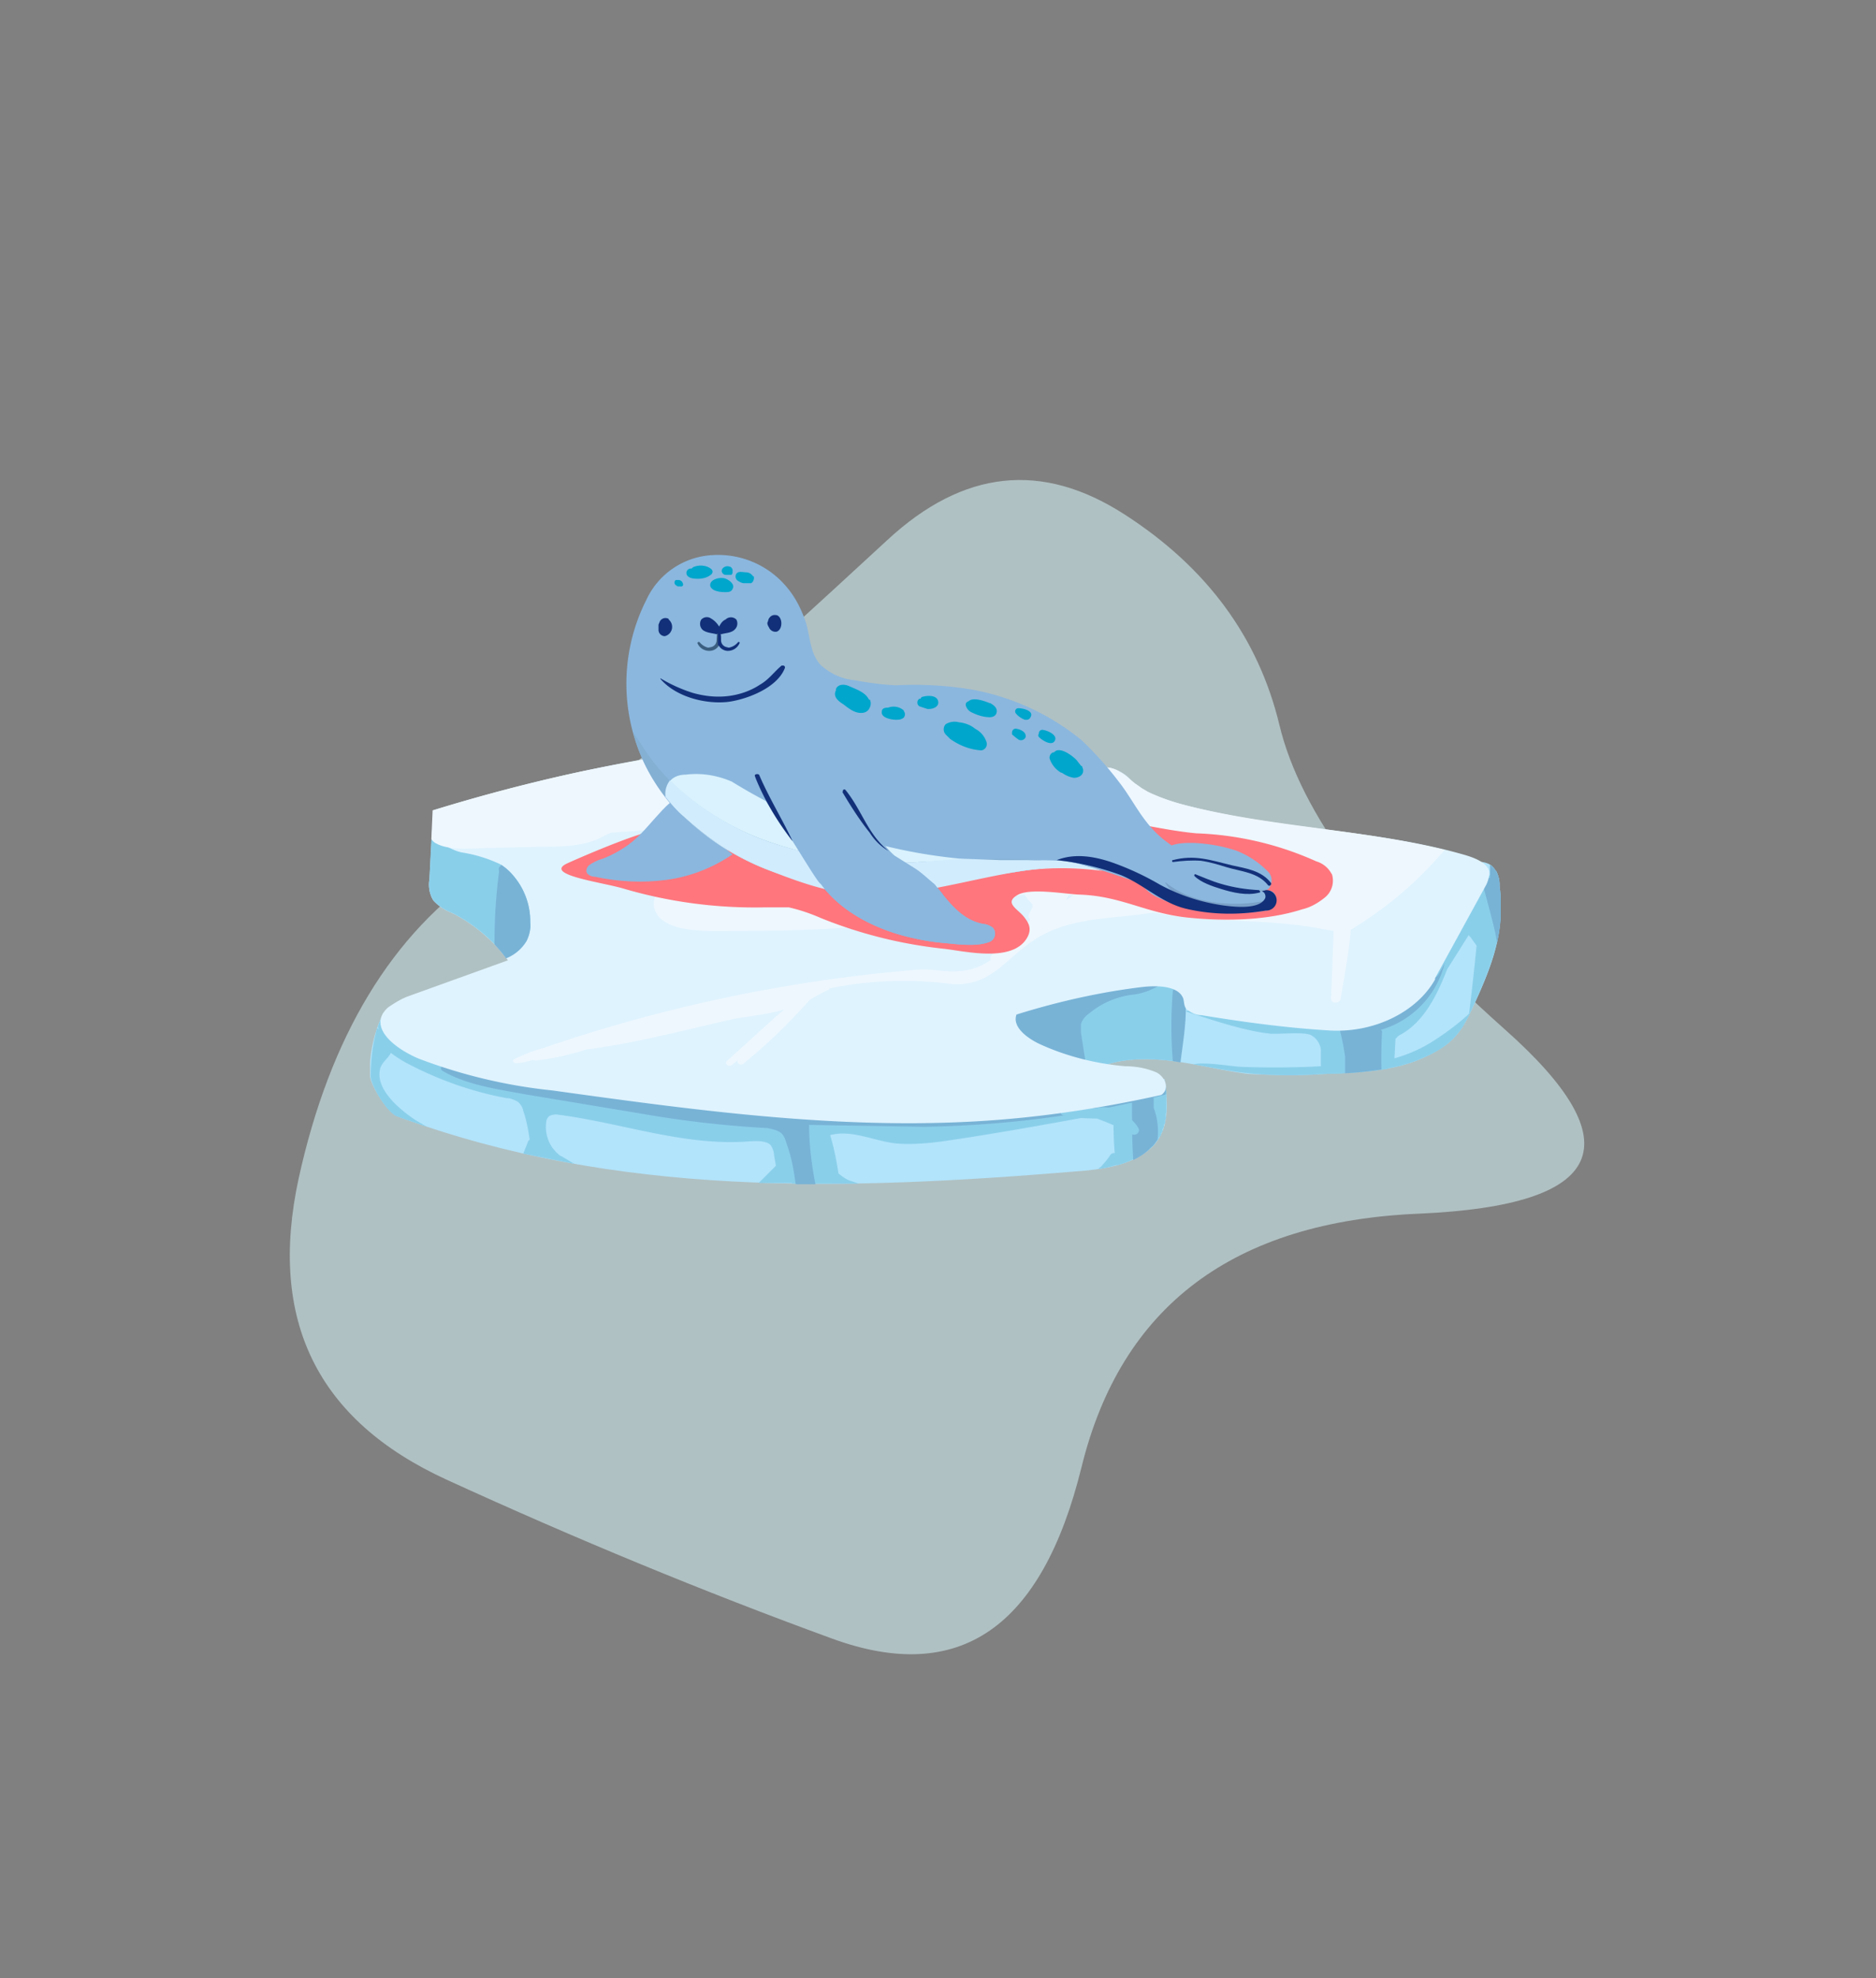 <svg width="294" height="310" fill="none" xmlns="http://www.w3.org/2000/svg"><rect width="100%" height="100%" fill="#808080" stroke="none"/><g clip-path="url(#clip0)"><path d="M76 136.4c14.7-10 25.9-18.3 33.7-25.1 7.7-6.8 17.5-15.7 29.4-26.7s24.2-12.3 37.1-4 21 19.3 24.3 33c3.3 13.8 15 29.6 35.3 47.7 20.3 18 15.8 27.6-13.3 28.9-29.2 1.2-46.8 14.5-53 39.7s-19.1 34.2-39.1 26.9c-20-7.3-40.1-15.6-60.4-24.9s-28-25-23.2-47.2c4.9-22.3 14.6-38.4 29.3-48.3z" fill="#D0ECF0" opacity=".6"/></g><g clip-path="url(#clip1)"><path d="M182.5 169.1c.5 3.8.9 8-2.1 10.8-2.9 2.7-7.6 3.4-12 3.7-36.3 3-71.8 4-106-8.6-1.6-.5-4.3-4.9-4.4-6.3-.2-3.4.6-6.9 2.1-10 3 2.8 8.1 4.4 12.4 5.9 4 1.3 8.1 2.3 12.3 2.9 6.3.9 12 3.1 18.3 4 6.2 1 12.7.6 19 1 5.8.5 11.6 1.6 17.4 1.7 5.1-.1 10.2-.6 15.2-1.5 8.5-1.3 19.3-2.3 27.8-3.6z" fill="#B2E4FB"/><path d="M181 179.2l.3-.4.2-.2.2-.4.2-.2.1-.4.2-.3v-.3l.2-.4v-.3l.2-.3v-.4l.1-.3c.1-.1 0-.2 0-.4v-.3l.1-.4v-.3-1.1-.4-.3-.4-.3-.4l-.1-.2v-.7l-.2-.6-1.5-.2-3.8.6-2 .4c-3.9.8-7.8 1.2-11.8 1.2h-.1a393.9 393.9 0 00-4.8.6l-1 .2c-1 0-1.9.2-2.8.4-5 .9-10 1.4-15.2 1.5-5.8 0-11.6-1.2-17.4-1.7a73 73 0 00-2.3 0l-.7-.1H116.7l-2.2-.1h-2.3l-1.1-.1h-1.2l-1.2-.1h-1l-2.2-.3c-8.1-.1-16.2-.8-24.2-2.1-4.6-.7-9-2-13.4-3.5-3.7-1.5-7.4-4-8-7l-.7 1.7.5 1.3-.7-.6-.1.3c.5 2 2.8 3.6 5 4.8 5 2.6 10.1 4.4 15.5 5.4.6 0 1.3.3 1.8.6.4.4.7.8.8 1.4.5 1.4.8 3 1 4.5l-.2.2-.8 2 8 1.6-2-1.2h-.1a5.6 5.6 0 01-2.3-5.3 1.3 1.3 0 01.5-1c.4-.2 1-.3 1.4-.2 10 1.3 19.6 4.9 29.6 4.2 1.3-.1 3-.2 3.7.6.3.5.5 1 .5 1.5l.3 1.7-2.7 2.7h5.2v.1h10.5l-1.2-.4c-.7-.2-1.4-.7-2-1.2-.3-2-.7-4-1.3-6 3.4-.9 6.8.9 10.3 1.3 2.4.2 4.8 0 7.1-.3 9.1-1.3 18.1-3 27-4.6 0 2.1 0 4.3.2 6.4a.8.8 0 00-.7.3c-.4.7-1 1.3-1.5 1.9l-.2.1-.2.2c1-.1 1.9-.3 2.8-.6h.3a16 16 0 002.6-1h.2l1.2-.8a8.6 8.6 0 001.7-1.4l.1-.2z" fill="#8ACFEA"/><path d="M182.6 170.3a.9.9 0 00-.7 0 243 243 0 01-10.3 2.2.5.5 0 00-.6-.4c-7.8.4-15.6 1.9-23.4 2.4-7 .4-14 .4-21 .7-.3-.2-.5-.3-.8-.3v-.6c-.2-1-2-1-2 0l-.2-.5c-1.3-.8-2.1-.5-3.6-.6-4.2-.1-9.2-.5-13.4-1-12.5-1.9-24.7-2.5-37-5.1-.5-.1-.7.4-.3.7 3.7 2.2 8.6 2.9 13 3.7l18 3a167.4 167.4 0 0020 2.3c2.5.5 2.5 1 3.1 2.8.7 2 1 3.9 1.3 6h3.1c-.6-3-1-6.2-1-9.3l18.1.3c11-.2 21.9-1.4 32.5-3.8 0 3 0 6 .2 9 1-.5 2-1.1 2.7-1.9.5-.4.8-.8 1.1-1.3.2-1.7 0-3.4-.6-5V172l1.6-.4c.1 0 .2 0 .3-.2v-1z" fill="#78B3D6"/><path d="M172.2 167.3c3.5-1.5 7.8-1.5 11.7-1s7.7 1.5 11.7 2c4 .2 8 .3 12 0 5.2-.2 10.8-.4 15.4-2.5 4.4-2 5.9-3.8 7.6-7.5 4.3-9 5-13.1 4.4-19.6a4 4 0 00-1.2-3c-1-.8-3-.9-3.7 0a39 39 0 01-15.5 14c-7.2 3-15.1 4-22.8 2.6-4-.8-7.9-2.2-12-2.9-5.8-1-11.9-.5-17.5 1.4-3 1.1-6 2.7-7.5 4.9a5 5 0 001 7c1.6 1 3.3 1.7 5.2 2 3.2.8 8 2 11.2 2.6z" fill="#B2E4FB"/><path d="M182.2 150a36.1 36.1 0 00-20 1c-3 1-5.8 2.5-7.4 4.7a5 5 0 001 7c1.6 1 3.3 1.7 5.2 2 3.2.8 8 2 11.2 2.6 3.5-1.5 7.7-1.5 11.7-1h.4c.8-6 2.4-12.7-2.1-16.4z" fill="#8ACFEA"/><path d="M180 151c-1.8-.4-3.6-.4-5.4-.1-2.2.2-4.3.6-6.4 1-4.6 1-9.7 1.8-13.5 4a5 5 0 001 6.8c1.7 1 3.4 1.7 5.3 2 2.6.7 6.2 1.6 9.2 2.2l-.8-5.1v-1.3c.2-.6.6-1.2 1.2-1.6a13.2 13.2 0 016.8-3c2.1-.2 4.2-1.2 5.9-2.6a4.6 4.6 0 00-3.3-2.4z" fill="#78B3D6"/><g fill="#8ACFEA"><path d="M228.7 161.2c0 .3-.2.5-.3.8l1-1.3a1 1 0 00-.7.5zM235.1 139.5a.8.8 0 00-.7.5l-.3 1.2-.1-.7 1-1.8c0-.7-.2-1.5-.5-2.2a1 1 0 00-.6.3c-5.7 5-7.5 11.8-11.2 17.7a15.6 15.6 0 01-4 3.5v-2.2c0-1-1.8-1.2-2-.2-.2.4-.2.9-.3 1.3a.7.7 0 00-.6-.5v-.2c-.1-1-2-1-2.1 0l-.3 2a1.3 1.3 0 00-1.6.1c-.6-.2-1.6 0-1.6.7v.6a1 1 0 00-.8.7 1.2 1.2 0 00-1.3.2 1 1 0 00-1 .4h-.2c-1.8-.8-5-.2-7-.3-4-.3-8-1-12-2-1-.3-2.7-.2-1.8 0 3.7 1.2 9 3 13 3.4 1.4.1 5.2-.3 6.3.2a3 3 0 011.6 2.3v3.7l.1.1h.4c3.3 0 6.7-.3 10-.8v-.2c.5 0 1-.2 1-.8l.2-3.7.5-.5c4-2 6.1-6.6 7.6-10.4l3.4-5.4c0 .1 0 .2.2.3l1 1.4a420 420 0 01-1.2 10.9l.4-.8c4-8.6 5-12.8 4.5-18.8zM178.4 176.8c-1-1.8-4-3.9-6.8-3.1a31 31 0 00-4.6.1c-.9 0-1 .9-.3 1 1.7.4 3.5.5 5.2.5a42.4 42.4 0 015.6 2.5c.7.2 1.2-.5.9-1z"/><path d="M230.3 158.8c-1.7 1.6-3.6 3-5.6 4.3a22.8 22.8 0 01-12.6 3.6c-5.9.6-11.8.7-17.6.5-1.7-.1-5.6-.8-7.5-.4 2.9.5 5.7 1.1 8.6 1.4 4 .4 8 .4 12 .1 5.2-.2 10.8-.4 15.4-2.5 4.2-1.8 5.7-3.6 7.4-7zM65.2 175.6c-2.7-1.8-6.5-5-5.6-8.2.4-1.3 2.1-2 1.7-3.3a6.5 6.5 0 00-2.2-3c-.7 2.5-1 5-1 7.6 0 1.4 2.6 5.8 4.2 6.3l4.6 1.6-1.7-1z"/></g><g fill="#78B3D6"><path d="M185 166.5c.5-4 1.3-8.3.5-11.8-.3-.1-.8.1-.8.4-.2-.2-.8-.2-.9.2-.3 3.7-.3 7.3 0 11l1.2.2zM235 138.7a4 4 0 00-1.2-3l-.3-.2v2.1a.9.9 0 00-1 .6v.8c0 .3 2 7.1 2.1 8.8.7-3 .8-6 .4-9.1zM225.2 153c-2 1.5-3.4 3.4-5.4 4.9a16.3 16.3 0 01-5.7 2.7c-.2-.6-1.1-.6-1.5-.1a.8.8 0 00-.7.6h-.6c-.7.2-1.8-1-1.5-.4.4 1.6.8 3.3 1 5v2.5c2-.1 3.8-.3 5.7-.6a71.2 71.2 0 01.1-6l-.2-.2a14.5 14.5 0 0010-10.4c.2-.5-.7 1.5-1.2 2z"/></g><path d="M229.6 134c-13.8-4-29-4-43-7.6-3.6-.9-7.3-2-9.6-4.4a6.3 6.3 0 00-4.2-1.8c-15.3-.5-30.5-1.9-45.6-4l-4.3-.2a272 272 0 00-55 11l-.6 10.8c-.2 1.1 0 2.3.6 3.3.8.9 1.9 1.6 3 2a25 25 0 018.7 7.4l-15.8 5.7c-1 .4-2 1-3 1.7-3.3 3 1 6.4 4.8 8a82.5 82.5 0 0021 5c21.6 3 43.4 6 65.2 4.9 10.2-.5 20.3-2 30.2-4.2 1.3-.9.7-2.7-.7-3.5-1.6-.7-3.3-1-5-1-4.5-.4-9-1.5-13.2-3.4-2.2-1-4.5-2.8-3.8-4.7 6.4-2 13-3.5 19.6-4.3 2.5-.3 5.7-.2 6.5 1.7.2.5.1 1.2.5 1.7.7.6 1.5 1 2.4 1 6.7 1.1 13.4 2 20.1 2.4 7.1.4 13.7-3 16.5-8v-.2l8-14.6c.3-.6.5-1.3.5-2-.2-1.4-2.1-2.2-3.8-2.7z" fill="#DFF3FE"/><path d="M78.3 135.4a22 22 0 00-5.9-1.8c-1.6-.3-3.3-1.6-4.8-2l-.3 6.2c-.2 1.1 0 2.3.6 3.3.8.9 1.9 1.6 3 2 3.3 1.7 6.2 4.1 8.4 7a6.5 6.5 0 003.2-2.6c.5-1 .7-2 .6-3a11 11 0 00-2.6-7.2 8.5 8.5 0 00-2.2-1.9z" fill="#8ACFEA"/><path d="M82.5 147.5c.5-1 .7-2 .6-3a11 11 0 00-2.6-7.2 8.5 8.5 0 00-2-1.8v.2a.5.5 0 00-.3.3.5.5 0 000 .4v.3a83 83 0 00-.7 11.3c.6.7 1.3 1.4 1.8 2.2a6.5 6.5 0 003.2-2.7z" fill="#78B3D6"/><path d="M186.6 126.4a34.6 34.6 0 01-6.7-2.3l-1-.6-.4-.3-.6-.4-1-.8a5.7 5.7 0 00-1.4-1c-.5-.4-1.1-.6-1.7-.7h-.1l-1-.1c-15.2-.5-30.4-1.9-45.5-4l-4.3-.2-6.3.7-2 .2-4.3.6-2.2.3-5.5.9-3.2.6a263.6 263.6 0 00-6.3 1.2l-1.5.3c-8 1.7-16 3.8-23.8 6.2l-.2 4.5c.2.3.5.6.8.7 1.2.7 3.2.8 4.7.8l12-.3c3 0 6-.1 8.6-1.2l2-1 7.2-.5c1-.2 2 0 3 .4a2.2 2.2 0 01.9 1.8c.2 3.9-6 7.4-3.9 11 1.4 2.3 5.5 2.7 8.8 2.7 11.6 0 23.5 0 34.7-2.5 4.7-1 9.4-2.6 14.2-3.2 0 .3.4.4.4.7l.8.8v.5l-.5 1a.6.6 0 00.2.9 3 3 0 01-.6.5c-1.4 1.9-3.9 3.6-5.6 5.2l-.1.2v.5c-2.2 1.5-4.5 2-8 1.6-1.6-.2-3.3-.2-5 0A241.1 241.1 0 0085 164.3c-1.5.4-3 1-4.4 1.7-.5.3 0 .7.5.6.8 0 1.7-.3 2.5-.5a.5.5 0 00.4.1c2.7-.3 5.3-.9 7.8-1.7 7.7-1 15.2-3 22.7-4.7 1.5-.4 5.5-.7 8.4-1.6l-1.5 1.3-7.5 6.8c-.4.4.3 1 .8.6l1-.8c-.4.4.3 1 .8.6 3.7-3 7.2-6.4 10.4-10a26.4 26.4 0 013-1.6l.1-.2a58 58 0 0118.2-.8c6.7 1 9-3.5 13.6-6.6 5.6-3.9 12.5-3.4 19-4.5l.4.1c8.7 1.6 18 .8 26.6 2.6l1.2.2-.4 10.6c0 .9 1.4.8 1.5 0 .6-3.6 1.3-7.2 1.6-10.8a59.2 59.2 0 0014.7-12.5c-12.9-3.2-26.8-3.6-39.8-6.8zM167.1 141l.1-.2.3-.5h.7l-1 .7z" fill="#EEF7FE"/></g><g clip-path="url(#clip2)"><path d="M208.7 137c-.5-1-1.4-1.7-2.4-2a50 50 0 00-18.8-4.4c-3.3-.3-6.6-1-10-1.6-3.8-.6-7.8-1-11.7-1.4a734.6 734.6 0 00-56-3c-2.7 1.5-3.7 5.2-6.8 5.5-2.7.2-12.6 4.5-14.3 5.3-3.2 1.7 5.2 2.8 8.8 3.8a73 73 0 0022.4 3h3.7c1.8.4 3.5 1 5.1 1.7a71.4 71.4 0 0019.3 4.8c3.4.4 10.8 2.2 13-1.8.7-1.3.3-2.2-.6-3.3-1-1.2-3-2.1-1-3.3 1.9-1.2 7.4-.2 9.7-.1 6.6.2 10.4 2.9 17 3.6 5.8.6 12.4.5 18-1.3 1.3-.3 2.5-1 3.6-1.9a3.4 3.4 0 001-3.7z" fill="#FF767D"/><path d="M198.4 139.6l-2 .2c.1-.1 0 .2 0 0 0 .2 1.8-.3 2-.3a1 1 0 00.7-.7 2 2 0 00-.2-2 14 14 0 00-5.2-3.5c-2.1-.7-4.4-1.1-6.7-1.2-1.1 0-2.3 0-3.4.4l-.4-.3c-1-.7-1.9-1.5-2.7-2.4-2-2.2-3.3-4.9-5.1-7.2a54.3 54.3 0 00-5.9-6.6 37.8 37.8 0 00-17.6-8c-3.8-.6-7.6-.8-11.5-.6-2.2-.1-4.3-.4-6.5-.8-2-.2-3.7-1-5.2-2.3-1.9-1.9-1.7-5-2.6-7.3-.7-1.9-1.6-3.6-2.9-5.1a14 14 0 00-11.6-4.9 12.1 12.1 0 00-10.3 7 29.1 29.1 0 0011.7 38.5 39.3 39.3 0 0015.6 6c2.9 4 7.5 6.5 12.1 7.9 2.4.7 4.9 1.2 7.4 1.4 2.1.2 5 .6 7-.2a1.4 1.4 0 00.5-2.2 3 3 0 00-1.5-.6c-3.5-.6-5.6-3.7-7.6-6.2.4.5 5.5-.8 6.3-1l6.7-1c4.3-.7 9-1.3 13.2-.2l5.4 1.8.7.3a7 7 0 003 2.3 23 23 0 005 1.7c3.8.8 7.8.8 11.7.2 2-.2 2-3.4 0-3.1z" fill="#8BB7DE"/><path d="M100.5 130.6c-1.7 1.8-3.8 3.1-6.1 4-.8.2-1.5.6-2.1 1-.2.2-.4.5-.4.8-.1.6.7 1 1.3 1 3.7.8 7.5 1 11.2.5 3.8-.5 7.3-1.9 10.4-4-2.7-2.1-4.9-5.2-7.6-7.4-1-.8-1.1-1.5-2.3-.6-1.2 1-3.3 3.6-4.4 4.7z" fill="#8BB7DE"/><path d="M169.7 135.6c-2.8-.9-5.7-.8-8.7-.7a82.7 82.7 0 01-46.3-12.4c-2.3-1-4.8-1.4-7.2-1.1-.8 0-1.6.2-2.2.7a3.2 3.2 0 00-1 2.8 39.3 39.3 0 0024.3 13.6c.3.4 6.5 1.6 8.6 1.6 2.2 0 9.7-1 9.3-1.5.4.5 5.5-.8 6.3-1l6.7-1c4.4-.7 8.9-.7 13.3-.1l-3-.9z" fill="#D9F2FD"/><path d="M112.7 98.8a.1.1 0 00-.3 0l-.1 1.6a1.1 1.1 0 01-.8 1l-.5.1c-.5-.1-1-.4-1.4-.9-.1 0-.3 0-.3.2a2 2 0 002 1.2 1.7 1.7 0 001.4-.9l.1-.2-.1-2z" fill="#3B5F80"/><g fill="#123079"><path d="M112.6 98.8a.1.1 0 01.2 0c.2.5.2 1 .2 1.6a1.1 1.1 0 00.8 1l.4.1c.6-.1 1.1-.4 1.5-.9 0 0 .3 0 .2.2a2 2 0 01-2 1.2 1.7 1.7 0 01-1.3-.9h-.1v-2.2z"/><path d="M115.4 97.1a1.2 1.2 0 00-1.7 0c-.5.2-.8.7-1 1.1a3.6 3.6 0 00-1.5-1.4 1.2 1.2 0 00-1.3.3 1.3 1.3 0 00.2 1.6c.6.5 1.5.5 2.2.7a.4.4 0 01.3-.1.4.4 0 01.4.1c.7-.2 1.6-.2 2.1-.7a1.3 1.3 0 00.3-1.6zM104.8 97a1 1 0 00-1.4.4l-.2.5v.2.7a1 1 0 001 .9 1.5 1.5 0 00.6-2.6zM121.6 96.4a1 1 0 00-1 .4c-.2.2-.2.5-.3.7s0 .5.2.8a1.1 1.1 0 001.2.7c1-.3 1-2.3 0-2.6zM122.5 104.3c-1.2 1-2 2.2-3.4 3-1.5 1-3.3 1.6-5.1 1.8-1.8.2-3.6 0-5.4-.5a23.6 23.6 0 01-5.1-2.3v.1c2.4 2.8 7 4 10.6 3.6 3-.4 7.7-2.2 8.9-5.3a.3.3 0 00-.3-.4h-.2z"/></g><g fill="#00A6CC"><path d="M113.3 90.6c-.6-.1-2.1.2-2 1.2.2.8 1.4 1 2.3 1 .5 0 1 0 1.2-.5.5-.8-.8-1.6-1.4-1.7zM114.3 88.8c-.4-.2-1.2.1-1.2.7a.7.7 0 00.6.6h.9a.5.5 0 00.2-.5.7.7 0 00-.4-.8zM118 90.3a1.3 1.3 0 00-1-.6c-.5 0-1.1-.2-1.5.1a.8.8 0 00.1 1.2c.3.2.7.4 1 .4h1.1a.8.8 0 00.4-.5.8.8 0 000-.6zM110.8 88.8a3 3 0 00-2.2.1l-.2.2h-.2a.7.7 0 00-.5 1.1c.4.5 1.2.5 1.7.5.8 0 1.5-.2 2.1-.7.5-.6-.2-1-.7-1.2zM107 91.4a.7.7 0 00-.7-.5h-.4a.5.5 0 000 .8l.3.2h.4a.4.4 0 00.4-.1.4.4 0 000-.4zM136.2 109.7c-.5-1.2-2.1-1.7-3.2-2.2-.7-.3-1.7-.3-2 .5v.2c-.5 1 .4 1.7 1.2 2.2.9.7 1.9 1.5 3.1 1.3a1.3 1.3 0 001-.8 1.4 1.4 0 000-1.3zM141.7 111.4a2.4 2.4 0 00-2.5-.5c-.5 0-1 .1-1 .6-.2 1 1.5 1.3 2.2 1.3.4 0 .8 0 1.2-.3a.8.8 0 000-1.1zM147 109.8c-.3-.9-1.7-.8-2.4-.6-.1 0-.3.1-.3.3h-.2a.7.7 0 000 1.2l1.2.4c.8.1 2-.3 1.7-1.3zM154.6 116.3a3.6 3.6 0 00-1.8-2.1c-.7-.6-1.6-.9-2.5-1a2.7 2.7 0 00-2.1.3 1.2 1.2 0 000 1.6l.7.7c1.4 1 3.1 1.7 4.9 1.8a1 1 0 00.8-1.3zM155.1 110.2c-.7-.3-2.6-1-3.3-.3a.6.6 0 00-.4.3.6.6 0 000 .5 1.7 1.7 0 001 1c.8.4 1.8.7 2.7.7.5 0 1-.2 1.1-.8.1-.7-.5-1.1-1-1.4zM159.1 114.2a.6.6 0 00-.5.6v.3l.6.5.4.3a.8.8 0 001.1-.3c.3-.9-1-1.4-1.6-1.4zM159.7 111a.5.5 0 00-.5.8c.4.5.9.8 1.4 1h.4a.7.7 0 00.5-.4c.6-1-1.2-1.4-1.8-1.4zM163.5 114.4a.6.6 0 00-.5.1.6.6 0 00-.2.5.4.4 0 000 .5c.5.5 2 1.5 2.5.6s-1.1-1.6-1.8-1.7zM169.6 120.2v-.1l-.2-.1-.7-.9c-1-1-2.8-2.1-3.5-1.2-.5 0-.8.6-.7 1a4 4 0 001.8 2.2h.1c.6.4 1.2.7 1.9.8 1 0 1.8-.7 1.3-1.7z"/></g><path d="M183.8 135.1c1.5-.2 3-.3 4.4-.2 1.4.2 2.7.6 4 1 2.3.7 4.9.8 6.5 2.8.2.3.6 0 .5-.3-1.5-2-4-2.3-6.2-2.8-3.3-.8-5.8-1.7-9.2-.8-.2 0-.1.3 0 .3zM187.2 137.3c1 1 2.8 1.6 4.1 2 1.9.6 4.1 1.1 6 .6.3 0 .2-.3 0-.4-2-.1-4-.4-6-1-1.4-.4-2.7-1-4-1.5-.1 0-.2.2-.1.3z" fill="#123079"/><path d="M182.6 138.3c1.2 2.4 4.8 3.1 7.2 3.6 3.4.7 6.8.4 10-.8.2 0 .1-.3 0-.3-5.3 1.5-12.7 1.2-17.1-2.5h-.1z" fill="#7AA1C8"/><path d="M173.6 136.7a33 33 0 00-7-1.4c-7.1-1.2-15.2-.5-22.5-.2-8.6.6-17.2-.7-25.3-3.8a43 43 0 01-12.2-7.4c-2-1.8-3.8-3.8-5.3-6a337 337 0 01-2.1-3.2c1.9 7.6 7.1 13.6 13.8 17.8a39.3 39.3 0 0015.6 6c.4.5.7 1 1.2 1.4a48.7 48.7 0 0018 .3l-1.3-1.6c.4.5 5.5-.8 6.3-1l6.7-1c4.3-.7 9-1.3 13.3-.2l.7.3z" fill="#84B0D3"/><path d="M161 134.8h-4.2l-5.3-.2c-2 0-4.1.3-6.1.4-9 .8-18.2-.5-26.6-3.7a43 43 0 01-13.8-9 3.4 3.4 0 00-.7 2.6c.9 1.1 1.8 2.2 2.9 3.1 4 3.7 8.6 6.6 13.6 8.5 4.8 1.9 10 3.7 15.2 3.8 12.3.1 24.3-6 36.7-4-2.7-.4-4.1-1.4-8-1.4l-3.7-.1z" fill="#D1ECFD"/><path d="M155.6 145.4a3 3 0 00-1.5-.6c-3.4-.6-5.6-3.6-7.6-6.2-1-.8-2-1.8-3.1-2.5l-3.2-2c-1.5-1.3-2.5-3-3.8-4.5a23.3 23.3 0 00-8.9-6c-1.8-.7-3.3.6-5.5.4-2.2-.2-6.4-4.7-.4 3.8 2.3 3.3 6.6 10.7 7 10.7 2.9 4 7.5 6.5 12.1 7.9 2.4.7 4.9 1.2 7.4 1.4 2.1.2 5 .6 7-.2a1.4 1.4 0 00.5-2.2z" fill="#8BB7DE"/><g fill="#123079"><path d="M132 124.1c1.3 2.2 2.7 4.4 4.3 6.4a8.6 8.6 0 003 2.9c.2 0 .2 0 0 0-3.3-2.6-4.2-6.4-6.8-9.6-.2-.2-.5 0-.4.3zM118.4 121.9c1.4 3.5 3.4 6.8 5.7 9.8l.1.1c-1.6-3.4-3.7-6.8-5.2-10.3-.1-.3-.8-.2-.7.1l.1.3zM198.4 142.7a1.6 1.6 0 10-.7-3c.5 0 .8.8.5 1.2-1 1.7-5 1.2-6.5 1-3.5-.5-6.9-1.6-10-3.3-2.4-1.4-5-2.6-7.6-3.5-2.7-.9-5.7-1.4-8.5-.3a42 42 0 0110.2 2.4c3.5 1.5 6.3 4.3 10 5.2 4.2 1 8.5 1 12.6.3z"/></g><path d="M198.6 139.4h-1.4l.4.3.7-.2.3-.1z" fill="#84B0D3"/></g><defs><clipPath id="clip0"><path transform="rotate(165.3 131 142.8)" fill="#fff" d="M0 0h243.5v230.3H0z"/></clipPath><clipPath id="clip1"><path transform="translate(58 116)" fill="#fff" d="M0 0h177.2v69.6H0z"/></clipPath><clipPath id="clip2"><path transform="translate(88 87)" fill="#fff" d="M0 0h120.9v62.5H0z"/></clipPath></defs></svg>
